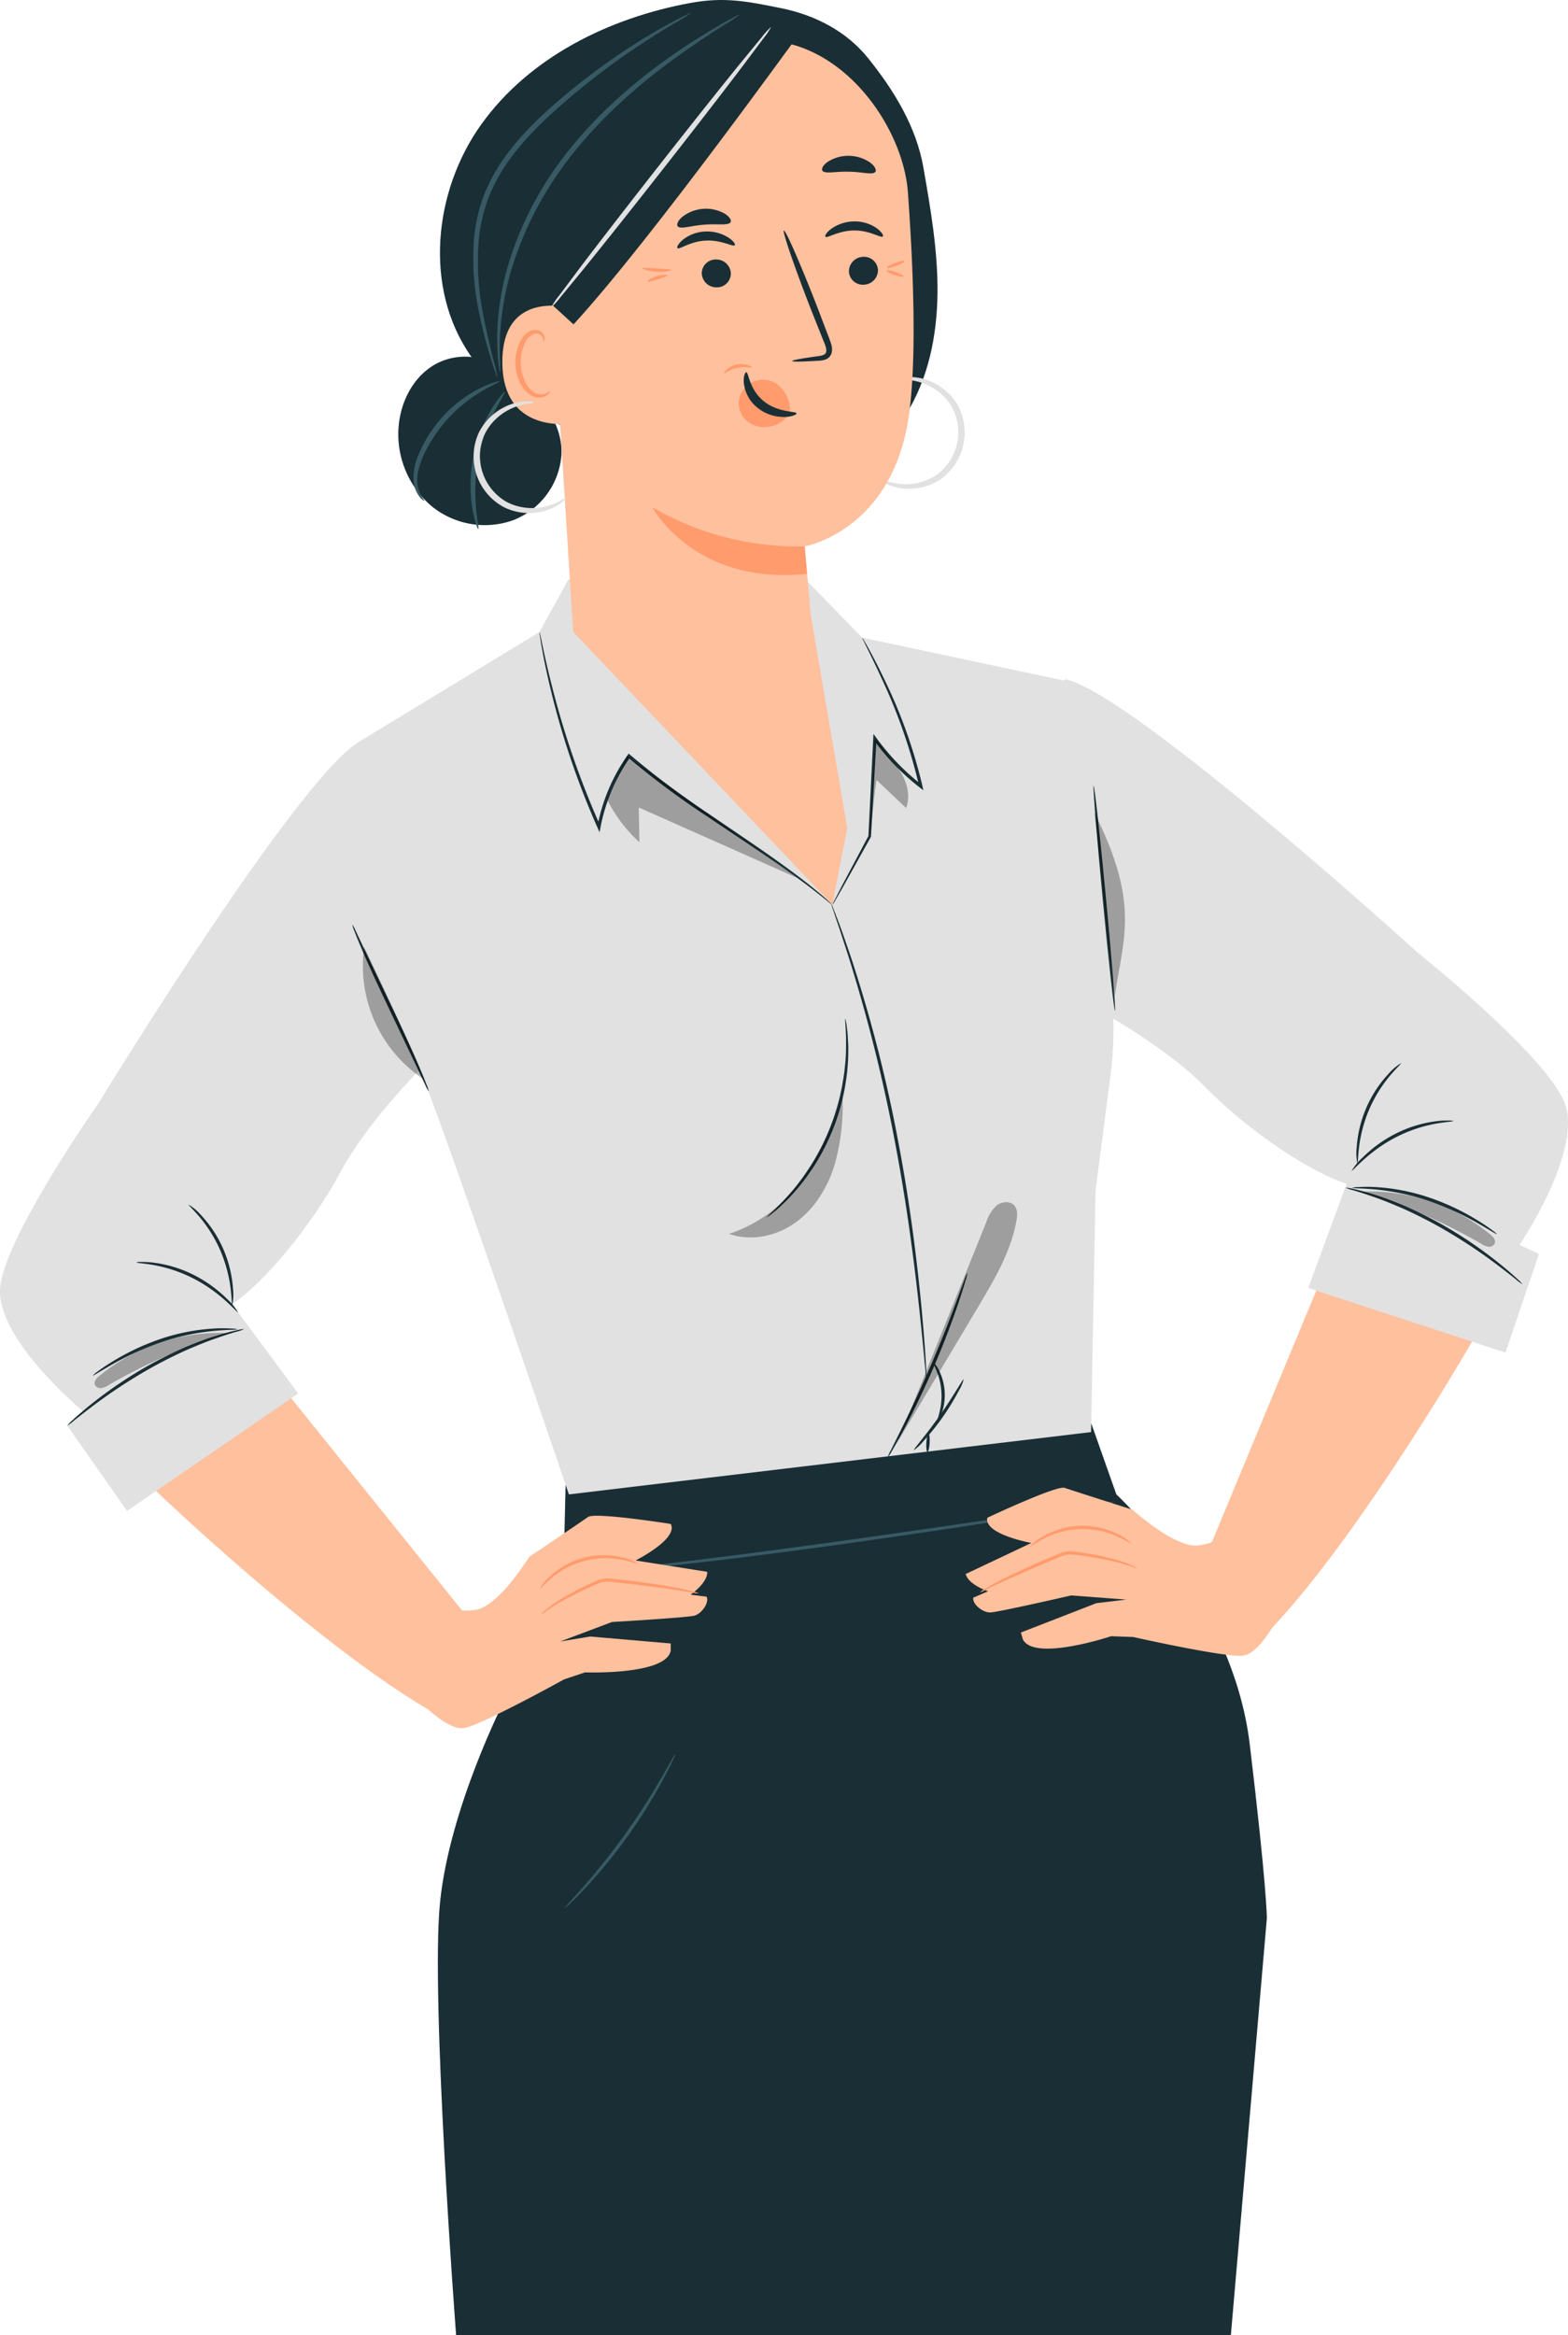 <svg id="Grupo_105" data-name="Grupo 105" xmlns="http://www.w3.org/2000/svg" xmlns:xlink="http://www.w3.org/1999/xlink" width="408.544" height="608.264" viewBox="0 0 408.544 608.264">
  <defs>
    <clipPath id="clip-path">
      <rect id="Rectángulo_151" data-name="Rectángulo 151" width="408.544" height="608.264" fill="none"/>
    </clipPath>
    <clipPath id="clip-path-3">
      <rect id="Rectángulo_142" data-name="Rectángulo 142" width="15.895" height="34.402" fill="none"/>
    </clipPath>
    <clipPath id="clip-path-4">
      <rect id="Rectángulo_143" data-name="Rectángulo 143" width="49.752" height="31.873" fill="none"/>
    </clipPath>
    <clipPath id="clip-path-5">
      <rect id="Rectángulo_144" data-name="Rectángulo 144" width="9.999" height="25.026" fill="none"/>
    </clipPath>
    <clipPath id="clip-path-6">
      <rect id="Rectángulo_145" data-name="Rectángulo 145" width="7.938" height="47.718" fill="none"/>
    </clipPath>
    <clipPath id="clip-path-7">
      <rect id="Rectángulo_146" data-name="Rectángulo 146" width="29.576" height="36.584" fill="none"/>
    </clipPath>
    <clipPath id="clip-path-8">
      <rect id="Rectángulo_147" data-name="Rectángulo 147" width="35.651" height="14.577" fill="none"/>
    </clipPath>
    <clipPath id="clip-path-9">
      <rect id="Rectángulo_148" data-name="Rectángulo 148" width="35.65" height="14.579" fill="none"/>
    </clipPath>
    <clipPath id="clip-path-10">
      <rect id="Rectángulo_149" data-name="Rectángulo 149" width="31.345" height="62.789" fill="none"/>
    </clipPath>
  </defs>
  <g id="Grupo_149" data-name="Grupo 149" clip-path="url(#clip-path)">
    <g id="Grupo_148" data-name="Grupo 148">
      <g id="Grupo_147" data-name="Grupo 147" clip-path="url(#clip-path)">
        <path id="Trazado_366" data-name="Trazado 366" d="M217.678,224.146l6.543,18.529s30.281,27.8,34.748,65.034,4.468,45.351,4.468,45.351l-9.378,108.6H52.194s-6.686-87.785-4.2-112.609S64.882,296.14,64.882,296.14L80.269,258.9l.457-18.744Z" transform="translate(66.645 146.602)" fill="#1a2e35"/>
        <path id="Trazado_367" data-name="Trazado 367" d="M212.333,236.5a8.955,8.955,0,0,1-1.414.309l-4.082.721L191.794,240c-12.711,2.035-30.287,4.732-49.737,7.456s-37.115,4.889-49.927,6.166c-6.4.657-11.595,1.09-15.186,1.346l-4.138.26a9.009,9.009,0,0,1-1.446.031,9.07,9.07,0,0,1,1.432-.205l4.122-.42c3.581-.359,8.76-.883,15.151-1.618,12.787-1.431,30.42-3.707,49.873-6.414s37.031-5.324,49.764-7.205c6.307-.918,11.439-1.667,15.083-2.2l4.107-.561a8.933,8.933,0,0,1,1.441-.137" transform="translate(78.179 154.674)" fill="#375a64"/>
        <path id="Trazado_368" data-name="Trazado 368" d="M169.465,276.223a8.645,8.645,0,0,1-.739,1.816c-.521,1.146-1.338,2.777-2.4,4.764a137.747,137.747,0,0,1-20.484,28.541c-1.542,1.642-2.825,2.938-3.745,3.8a8.471,8.471,0,0,1-1.482,1.282,8.55,8.55,0,0,1,1.242-1.515l3.533-3.973c2.959-3.373,6.914-8.151,10.908-13.71s7.246-10.836,9.494-14.719q1.563-2.742,2.633-4.62a8.659,8.659,0,0,1,1.039-1.662" transform="translate(6.494 180.662)" fill="#375a64"/>
        <path id="Trazado_369" data-name="Trazado 369" d="M269.641,285.718l-62.467-77.561s-33.221,27.972-34.1,28.85,51.962,52.281,85.895,72.181l10.672-7.063Z" transform="translate(-147.353 136.144)" fill="#ffc09d"/>
        <path id="Trazado_370" data-name="Trazado 370" d="M200.469,240.842s-19.723-3.115-21.539-1.816-15.311,10.381-15.311,10.381a73.559,73.559,0,0,1-5.969,8.044s-4.411,5.19-7.786,5.71a15.1,15.1,0,0,1-5.448,0l-8.824,24.394s6.747,7.007,10.9,6.487,26.21-12.715,26.21-12.715l5.45-1.818s21.279.779,22.318-5.708v-1.818l-21.02-1.816-7.786,1.3,13.494-5.076s19.723-1.153,21.539-1.672,3.894-3.373,3.115-4.931l-4.152-.518s4.479-3.1,4.32-5.953l-18.669-2.962s11.234-5.619,9.158-9.511" transform="translate(-25.712 156.127)" fill="#ffc09d"/>
        <path id="Trazado_371" data-name="Trazado 371" d="M178.026,252.523a7.637,7.637,0,0,1-1.71-.238c-1.088-.2-2.668-.453-4.625-.743-3.913-.579-9.34-1.264-15.345-1.935a19.286,19.286,0,0,0-2.173-.184,6.6,6.6,0,0,0-2,.359c-1.265.5-2.547,1.1-3.722,1.637-2.365,1.1-4.458,2.177-6.175,3.146a46.134,46.134,0,0,0-3.948,2.481,9.423,9.423,0,0,1-1.416.981,5.176,5.176,0,0,1,1.209-1.244,31.291,31.291,0,0,1,3.844-2.742c1.7-1.049,3.78-2.187,6.145-3.338,1.2-.574,2.4-1.161,3.784-1.719a7.327,7.327,0,0,1,2.261-.417,18.841,18.841,0,0,1,2.288.184c6.017.672,11.446,1.454,15.351,2.19,1.952.369,3.523.718,4.6,1.016a6,6,0,0,1,1.637.566" transform="translate(4.066 162.573)" fill="#ff9b6c"/>
        <path id="Trazado_372" data-name="Trazado 372" d="M172.064,247.124c-.056.136-1.522-.511-4.016-.992a21.88,21.88,0,0,0-18.466,4.787c-1.945,1.633-2.913,2.908-3.029,2.817a10.487,10.487,0,0,1,2.625-3.273,20.467,20.467,0,0,1,19-4.926,10.485,10.485,0,0,1,3.885,1.588" transform="translate(-5.918 160.191)" fill="#ff9b6c"/>
        <path id="Trazado_373" data-name="Trazado 373" d="M256.682,117.933,202.412,106.39,188.284,91.87l-62.41-.6-7.516,13.661L71.593,133.374s11.778,77.894,16.074,86.965,38.349,109.238,38.349,109.238L262.07,313.345l1.164-62.864,3.933-30.418a90.18,90.18,0,0,0,.389-19.62c-2.546-28.451-10.874-82.51-10.874-82.51" transform="translate(22.211 59.698)" fill="#e1e1e1"/>
        <path id="Trazado_374" data-name="Trazado 374" d="M254.794,286.655,210.2,317.239l-15.583-22.211,4.163-3.7s-23.009-19.02-21.622-32.439S202.81,210.96,202.81,210.96s51.983-85.1,68.094-94.223c2.254-1.277,21.81,45.953,21.81,64.461s-3.7,18.509-3.7,18.509-15.733,15.27-23.137,29.151-19.976,29-28.3,34.55Z" transform="translate(-177.1 76.335)" fill="#e1e1e1"/>
        <path id="Trazado_375" data-name="Trazado 375" d="M9.022,280.939,47.2,188.959s39.738,17.52,40.827,18.115-35.191,64.767-62.174,93.394l-12.225-3.783Z" transform="translate(305.569 123.588)" fill="#ffc09d"/>
        <path id="Trazado_376" data-name="Trazado 376" d="M51.525,242.128s18.056-8.527,20.163-7.791S89.3,240,89.3,240a73.516,73.516,0,0,0,7.987,6.046s5.69,3.743,9.074,3.295a15.146,15.146,0,0,0,5.232-1.53l15.316,20.935s-4.509,8.619-8.639,9.287-28.727-4.846-28.727-4.846l-5.74-.213S63.6,279.7,60.778,273.76l-.509-1.743,19.665-7.645,7.837-.939-14.377-1.083s-19.253,4.431-21.142,4.443-4.684-2.145-4.373-3.859l3.839-1.664s-5.169-1.715-5.819-4.5l17.086-8.085s-12.359-2.238-11.459-6.557" transform="translate(205.719 153.238)" fill="#ffc09d"/>
        <path id="Trazado_377" data-name="Trazado 377" d="M67.862,255.043a7.566,7.566,0,0,0,1.575-.71c.989-.493,2.433-1.183,4.231-2.01,3.593-1.656,8.609-3.837,14.183-6.166a19.512,19.512,0,0,1,2.034-.786,6.589,6.589,0,0,1,2.023-.218c1.356.124,2.752.339,4.031.526,2.582.4,4.891.837,6.81,1.287a46.333,46.333,0,0,1,4.487,1.272,9.764,9.764,0,0,0,1.633.546,5.115,5.115,0,0,0-1.508-.857,31.322,31.322,0,0,0-4.461-1.551c-1.92-.529-4.239-1.039-6.833-1.479-1.312-.213-2.633-.44-4.115-.587a7.333,7.333,0,0,0-2.288.235,18.763,18.763,0,0,0-2.144.819c-5.586,2.334-10.578,4.608-14.119,6.411-1.77.9-3.181,1.679-4.127,2.266a6.024,6.024,0,0,0-1.413,1" transform="translate(187.43 159.782)" fill="#ff9b6c"/>
        <path id="Trazado_378" data-name="Trazado 378" d="M68.8,245.72c.091.114,1.318-.918,3.576-2.081a21.877,21.877,0,0,1,19.066-.59c2.326,1.021,3.612,1.975,3.7,1.856A10.463,10.463,0,0,0,91.7,242.5a20.462,20.462,0,0,0-19.619.609A10.446,10.446,0,0,0,68.8,245.72" transform="translate(199.617 157.159)" fill="#ff9b6c"/>
        <path id="Trazado_379" data-name="Trazado 379" d="M68.158,265.539l51.386,16.833,8.72-25.692-5.037-2.383s16.746-24.715,11.646-37.2-38.074-38.8-38.074-38.8S23.014,111.211,4.99,106.977c-2.522-.592-8.03,50.228-2.835,67.993s8.75,16.724,8.75,16.724,19.387,10.239,30.39,21.484S68.608,235.4,78.162,238.391Z" transform="translate(272.704 69.964)" fill="#e1e1e1"/>
        <path id="Trazado_380" data-name="Trazado 380" d="M133.815,160.432a11.612,11.612,0,0,1,.4,2.253,22.392,22.392,0,0,1,.261,2.675c.05,1.045.165,2.238.109,3.558a41.527,41.527,0,0,1-.2,4.315c-.088,1.555-.374,3.192-.637,4.921a56.868,56.868,0,0,1-8.312,21.028c-.991,1.441-1.9,2.832-2.9,4.026a41.674,41.674,0,0,1-2.8,3.288c-.862,1-1.763,1.793-2.514,2.522a22.4,22.4,0,0,1-2.018,1.773,11.658,11.658,0,0,1-1.834,1.368c-.119-.139,2.456-2.15,5.913-6.07.858-.986,1.791-2.069,2.689-3.316.961-1.2,1.838-2.585,2.8-4.019a59.555,59.555,0,0,0,8.2-20.745c.28-1.7.589-3.313.706-4.845.2-1.523.26-2.951.306-4.258.157-5.225-.346-8.454-.165-8.474" transform="translate(86.43 104.93)" fill="#1a2e35"/>
        <path id="Trazado_381" data-name="Trazado 381" d="M192.194,170.618a7.963,7.963,0,0,1-1.059-.794c-.681-.534-1.644-1.373-2.957-2.367-2.575-2.051-6.423-4.876-11.291-8.239s-10.774-7.243-17.311-11.651a210.035,210.035,0,0,1-20.662-15.4l.635-.073c-.693.991-1.4,2.077-2.069,3.2a47.306,47.306,0,0,0-5.695,15.088l-.248,1.312-.544-1.216a210.38,210.38,0,0,1-12.217-36.07c-1.113-4.615-1.861-8.331-2.3-10.9-.238-1.279-.372-2.276-.475-2.948a5.411,5.411,0,0,1-.111-1.029,5.344,5.344,0,0,1,.256,1c.155.734.357,1.7.612,2.918.531,2.544,1.36,6.236,2.541,10.821a224.458,224.458,0,0,0,12.458,35.853l-.792.1a47.763,47.763,0,0,1,5.778-15.371c.68-1.143,1.4-2.251,2.109-3.26l.273-.39.364.318a218.175,218.175,0,0,0,20.53,15.4c6.5,4.441,12.384,8.371,17.212,11.81s8.637,6.338,11.157,8.472c1.285,1.035,2.215,1.917,2.863,2.493a7.97,7.97,0,0,1,.948.921" transform="translate(24.681 65.1)" fill="#1a2e35"/>
        <path id="Trazado_382" data-name="Trazado 382" d="M109.288,100.414a3.317,3.317,0,0,1,.453.683c.273.463.681,1.145,1.171,2.048,1,1.8,2.39,4.444,4.009,7.812A133.054,133.054,0,0,1,125,139.056l.255,1.14-.926-.719a60.917,60.917,0,0,1-12.07-12.493l.772-.228c-.538,9.555-1.027,18.284-1.429,25.446l0,.079-.036.066L104.342,165.3q-1.26,2.2-2.03,3.536a7.762,7.762,0,0,1-.771,1.207,7.482,7.482,0,0,1,.6-1.3l1.869-3.624c1.707-3.212,4.081-7.676,6.962-13.1l-.04.146c.352-7.165.782-15.9,1.254-25.456l.06-1.209.713.981a61.359,61.359,0,0,0,11.9,12.329l-.672.42a142.169,142.169,0,0,0-9.754-28.043c-1.547-3.389-2.858-6.069-3.775-7.906-.423-.858-.769-1.556-1.044-2.112a3.354,3.354,0,0,1-.319-.756" transform="translate(115.335 65.675)" fill="#1a2e35"/>
        <path id="Trazado_383" data-name="Trazado 383" d="M76.939,182.392c-.237.023-1.676-13.093-3.212-29.291s-2.59-29.354-2.354-29.376,1.674,13.09,3.212,29.295,2.59,29.351,2.354,29.373" transform="translate(213.573 80.922)" fill="#1a2e35"/>
        <path id="Trazado_384" data-name="Trazado 384" d="M179.461,145.6a7.97,7.97,0,0,1,.893,1.662l2.188,4.631,7.271,15.26c2.845,5.961,5.349,11.4,7.048,15.383.852,1.993,1.515,3.616,1.942,4.75a7.849,7.849,0,0,1,.584,1.795,8.069,8.069,0,0,1-.893-1.662q-.893-1.891-2.188-4.633c-1.947-4.087-4.474-9.393-7.271-15.262-2.843-5.96-5.348-11.395-7.046-15.381-.852-1.991-1.517-3.614-1.942-4.749a8.034,8.034,0,0,1-.586-1.795" transform="translate(-87.675 95.227)" fill="#1a2e35"/>
        <path id="Trazado_385" data-name="Trazado 385" d="M115.391,200.462a9.555,9.555,0,0,1-.486,2.011c-.362,1.279-.94,3.113-1.694,5.367-1.507,4.507-3.789,10.672-6.664,17.334s-5.806,12.549-8.057,16.736c-1.123,2.094-2.064,3.771-2.747,4.913a9.607,9.607,0,0,1-1.131,1.732,9.54,9.54,0,0,1,.837-1.892c.668-1.346,1.507-3.03,2.5-5.032,2.107-4.249,4.934-10.158,7.807-16.8s5.23-12.749,6.881-17.2c.776-2.1,1.427-3.861,1.95-5.27a9.532,9.532,0,0,1,.8-1.905" transform="translate(136.66 131.111)" fill="#1a2e35"/>
        <path id="Trazado_386" data-name="Trazado 386" d="M108.179,217.223a11.3,11.3,0,0,1-1.32,3.062A62.96,62.96,0,0,1,97.631,233.4a11.391,11.391,0,0,1-2.436,2.278c-.189-.175,3.2-3.942,6.765-9.038,3.589-5.08,5.991-9.537,6.219-9.42" transform="translate(142.909 142.072)" fill="#1a2e35"/>
        <path id="Trazado_387" data-name="Trazado 387" d="M125.841,266.186a7.321,7.321,0,0,1-.187-1.277q-.139-1.382-.369-3.674c-.283-3.194-.748-7.809-1.346-13.507-1.25-11.388-3.186-27.113-6.507-44.274a413.893,413.893,0,0,0-10.71-43.439c-.815-2.746-1.616-5.21-2.326-7.372-.69-2.17-1.305-4.031-1.836-5.543q-.732-2.188-1.171-3.5a7.227,7.227,0,0,1-.352-1.242,7.175,7.175,0,0,1,.516,1.183q.5,1.3,1.323,3.447c.579,1.5,1.242,3.344,1.977,5.5.753,2.15,1.6,4.6,2.45,7.344a370.586,370.586,0,0,1,10.976,43.457c3.326,17.2,5.171,32.962,6.267,44.376.521,5.711.893,10.339,1.075,13.542.086,1.537.154,2.762.207,3.687a7.351,7.351,0,0,1,.013,1.29" transform="translate(115.572 93.109)" fill="#1a2e35"/>
        <path id="Trazado_388" data-name="Trazado 388" d="M99.274,229.915c-.253-.093,1.4-3.419,1.054-7.8-.27-4.39-2.375-7.45-2.137-7.577.081-.06.726.612,1.431,1.929a14.417,14.417,0,0,1,.8,11.342c-.514,1.4-1.057,2.157-1.146,2.109" transform="translate(144.942 140.314)" fill="#1a2e35"/>
        <path id="Trazado_389" data-name="Trazado 389" d="M100.856,230.516c-.237-.013-.367-1.077-.291-2.374s.331-2.337.569-2.324.367,1.077.291,2.374-.331,2.337-.569,2.324" transform="translate(140.795 147.695)" fill="#1a2e35"/>
        <g id="Grupo_125" data-name="Grupo 125" transform="translate(94.51 246.742)" opacity="0.3">
          <g id="Grupo_124" data-name="Grupo 124">
            <g id="Grupo_123" data-name="Grupo 123" clip-path="url(#clip-path-3)">
              <path id="Trazado_390" data-name="Trazado 390" d="M180.628,149.175a35.383,35.383,0,0,0,15.515,34.4c-3.9-9.924-10.654-24.19-15.515-34.4" transform="translate(-180.247 -149.175)"/>
            </g>
          </g>
        </g>
        <g id="Grupo_128" data-name="Grupo 128" transform="translate(158.113 196.881)" opacity="0.3">
          <g id="Grupo_127" data-name="Grupo 127">
            <g id="Grupo_126" data-name="Grupo 126" clip-path="url(#clip-path-4)">
              <path id="Trazado_391" data-name="Trazado 391" d="M121.325,130.25a37.625,37.625,0,0,0,8.485,11.282q-.082-4.521-.165-9.043,20.714,9.207,41.432,18.413L126.6,119.029c-2.428,4.086-2.85,7.136-5.278,11.221" transform="translate(-121.323 -119.031)"/>
            </g>
          </g>
        </g>
        <g id="Grupo_131" data-name="Grupo 131" transform="translate(226.624 192.407)" opacity="0.3">
          <g id="Grupo_130" data-name="Grupo 130">
            <g id="Grupo_129" data-name="Grupo 129" clip-path="url(#clip-path-5)">
              <path id="Trazado_392" data-name="Trazado 392" d="M111.929,124.976c-1.773-2.784-6.671-8.651-6.671-8.651-.157,4.342-.536,10.283-.693,14.625l-.625,10.4c.642-3.624,1.12-10.624,1.762-14.246l7.708,7.3c1.164-3.088.293-6.648-1.48-9.431" transform="translate(-103.94 -116.325)"/>
            </g>
          </g>
        </g>
        <g id="Grupo_134" data-name="Grupo 134" transform="translate(285.173 211.711)" opacity="0.3">
          <g id="Grupo_133" data-name="Grupo 133">
            <g id="Grupo_132" data-name="Grupo 132" clip-path="url(#clip-path-6)">
              <path id="Trazado_393" data-name="Trazado 393" d="M69.789,128l5.28,47.718c2.3-15.523,6.527-23.959-5.28-47.718" transform="translate(-69.789 -127.996)"/>
            </g>
          </g>
        </g>
        <g id="Grupo_137" data-name="Grupo 137" transform="translate(189.957 285.758)" opacity="0.3">
          <g id="Grupo_136" data-name="Grupo 136">
            <g id="Grupo_135" data-name="Grupo 135" clip-path="url(#clip-path-7)">
              <path id="Trazado_394" data-name="Trazado 394" d="M114.272,208.419c17.005-5.642,25.2-21.656,29.564-35.656a56.431,56.431,0,0,1-2.165,17.991c-1.841,5.783-5.2,11.213-10.136,14.742s-11.542,4.942-17.263,2.923" transform="translate(-114.272 -172.763)"/>
            </g>
          </g>
        </g>
        <path id="Trazado_395" data-name="Trazado 395" d="M209.5,198.865a3.3,3.3,0,0,1,1.2-.121,22.326,22.326,0,0,1,3.278.182,32.182,32.182,0,0,1,10.356,3.141,34.229,34.229,0,0,1,8.793,6.312,14.876,14.876,0,0,1,2.845,3.459c-.205.237-4.5-5.29-12.022-9a37.345,37.345,0,0,0-10.063-3.308c-2.686-.466-4.393-.518-4.39-.665" transform="translate(-173.969 129.982)" fill="#1a2e35"/>
        <path id="Trazado_396" data-name="Trazado 396" d="M210.273,189.71a13.368,13.368,0,0,1,3.316,2.82,30.745,30.745,0,0,1,5.749,8.808,31.42,31.42,0,0,1,2.5,10.219,13.628,13.628,0,0,1-.18,4.35c-.147,0-.111-1.662-.427-4.292a36.664,36.664,0,0,0-2.68-9.934,35.773,35.773,0,0,0-5.414-8.745c-1.71-2.021-2.957-3.113-2.861-3.225" transform="translate(-161.138 124.076)" fill="#1a2e35"/>
        <path id="Trazado_397" data-name="Trazado 397" d="M254.635,209.319a9.759,9.759,0,0,1-1.978.675c-1.287.366-3.136.953-5.389,1.747-2.266.762-4.9,1.849-7.8,3.1-2.878,1.307-5.991,2.848-9.177,4.623a136.423,136.423,0,0,0-15.6,10.275c-1.9,1.449-3.429,2.646-4.471,3.49a9.756,9.756,0,0,1-1.686,1.236,9.723,9.723,0,0,1,1.467-1.49c.978-.925,2.448-2.2,4.314-3.715a112.316,112.316,0,0,1,15.55-10.548c3.21-1.788,6.361-3.321,9.279-4.6,2.939-1.226,5.617-2.259,7.925-2.954,2.294-.726,4.18-1.226,5.5-1.5a9.767,9.767,0,0,1,2.063-.349" transform="translate(-191.022 136.895)" fill="#1a2e35"/>
        <path id="Trazado_398" data-name="Trazado 398" d="M247.286,209.448c0,.151-2.264.079-5.877.4a61.412,61.412,0,0,0-13.813,2.909,75.068,75.068,0,0,0-12.892,5.819c-3.158,1.795-5.033,3.052-5.113,2.936a5.625,5.625,0,0,1,1.216-1.027c.81-.625,2.034-1.461,3.586-2.431a62.44,62.44,0,0,1,12.93-6.113,53.014,53.014,0,0,1,14.044-2.7,36.29,36.29,0,0,1,4.337.013,5.615,5.615,0,0,1,1.581.2" transform="translate(-185.413 136.814)" fill="#1a2e35"/>
        <g id="Grupo_140" data-name="Grupo 140" transform="translate(24.654 347.022)" opacity="0.3">
          <g id="Grupo_139" data-name="Grupo 139">
            <g id="Grupo_138" data-name="Grupo 138" clip-path="url(#clip-path-8)">
              <path id="Trazado_399" data-name="Trazado 399" d="M246.188,210.089A49.4,49.4,0,0,0,211.76,221.2c-.7.581-1.456,1.419-1.155,2.278a1.584,1.584,0,0,0,1.679.892,4.757,4.757,0,0,0,1.877-.786A148,148,0,0,1,246.188,209.8" transform="translate(-210.537 -209.803)"/>
            </g>
          </g>
        </g>
        <path id="Trazado_400" data-name="Trazado 400" d="M44.549,176.593a3.3,3.3,0,0,0-1.2-.121,22.323,22.323,0,0,0-3.278.182A32.181,32.181,0,0,0,29.712,179.8a34.229,34.229,0,0,0-8.793,6.312,14.877,14.877,0,0,0-2.845,3.459c.205.237,4.5-5.29,12.022-9a37.417,37.417,0,0,1,10.063-3.31c2.686-.466,4.393-.516,4.39-.663" transform="translate(334.107 115.415)" fill="#1a2e35"/>
        <path id="Trazado_401" data-name="Trazado 401" d="M37.905,167.437a13.367,13.367,0,0,0-3.316,2.82,30.745,30.745,0,0,0-5.749,8.808,31.42,31.42,0,0,0-2.5,10.219,13.627,13.627,0,0,0,.18,4.35c.147,0,.111-1.662.427-4.292a36.65,36.65,0,0,1,2.68-9.934,35.742,35.742,0,0,1,5.414-8.745c1.71-2.021,2.957-3.113,2.861-3.225" transform="translate(327.151 109.509)" fill="#1a2e35"/>
        <path id="Trazado_402" data-name="Trazado 402" d="M7.176,187.047a9.761,9.761,0,0,0,1.978.675c1.287.366,3.136.953,5.389,1.747,2.266.763,4.9,1.849,7.8,3.1,2.876,1.307,5.991,2.848,9.177,4.623a136.42,136.42,0,0,1,15.6,10.275c1.9,1.449,3.429,2.646,4.471,3.49a9.756,9.756,0,0,0,1.685,1.236,9.781,9.781,0,0,0-1.467-1.489c-.978-.925-2.448-2.2-4.314-3.717a112.317,112.317,0,0,0-15.55-10.548c-3.211-1.788-6.361-3.321-9.279-4.6-2.939-1.224-5.617-2.259-7.925-2.954-2.294-.726-4.18-1.226-5.5-1.5a9.762,9.762,0,0,0-2.063-.349" transform="translate(343.402 122.329)" fill="#1a2e35"/>
        <path id="Trazado_403" data-name="Trazado 403" d="M11.2,187.176c0,.151,2.264.079,5.877.4a61.39,61.39,0,0,1,13.813,2.909A75.065,75.065,0,0,1,43.785,196.3c3.158,1.795,5.033,3.052,5.113,2.936a5.623,5.623,0,0,0-1.216-1.027c-.81-.625-2.034-1.462-3.586-2.431a62.445,62.445,0,0,0-12.93-6.113,53.016,53.016,0,0,0-14.043-2.7,36.323,36.323,0,0,0-4.339.013,5.614,5.614,0,0,0-1.581.2" transform="translate(341.113 122.248)" fill="#1a2e35"/>
        <g id="Grupo_143" data-name="Grupo 143" transform="translate(353.886 310.182)" opacity="0.3">
          <g id="Grupo_142" data-name="Grupo 142">
            <g id="Grupo_141" data-name="Grupo 141" clip-path="url(#clip-path-9)">
              <path id="Trazado_404" data-name="Trazado 404" d="M11.492,187.817a49.4,49.4,0,0,1,34.427,11.112c.7.581,1.456,1.419,1.155,2.278a1.584,1.584,0,0,1-1.679.892,4.756,4.756,0,0,1-1.877-.786,148,148,0,0,0-32.026-13.783" transform="translate(-11.491 -187.529)"/>
            </g>
          </g>
        </g>
        <g id="Grupo_146" data-name="Grupo 146" transform="translate(233.667 313.159)" opacity="0.3">
          <g id="Grupo_145" data-name="Grupo 145">
            <g id="Grupo_144" data-name="Grupo 144" clip-path="url(#clip-path-10)">
              <path id="Trazado_405" data-name="Trazado 405" d="M117.454,190.277c-1.093-1.34-3.321-1.158-4.678-.084a10.082,10.082,0,0,0-2.7,4.357q-10.1,25.066-20.2,50.134l-3.1,7.435q10.589-17.747,21.175-35.5c4.226-7.083,8.527-14.362,10-22.475.24-1.323.357-2.83-.493-3.87" transform="translate(-86.776 -189.329)"/>
            </g>
          </g>
        </g>
        <path id="Trazado_406" data-name="Trazado 406" d="M110.106,32.368C122.638,14.886,143.39,4.654,164.547.775c8.9-1.631,14.736-.448,23.607,1.346s17.033,5.971,22.707,13.022c6.739,8.374,12.556,17.862,14.405,28.451,1.9,10.877,3.808,21.827,3.68,32.868s-2.4,22.3-8.3,31.629L193,114.736c-15.406,1.512-31.028,3.019-46.3.457s-30.4-9.721-39.3-22.389c-12.362-17.6-9.827-42.956,2.7-60.436" transform="translate(15.317 0)" fill="#1a2e35"/>
        <path id="Trazado_407" data-name="Trazado 407" d="M95.041,85.545c-.051.069.5.66,1.763,1.36a13.726,13.726,0,0,0,5.883,1.578,14.98,14.98,0,0,0,8.773-2.369,14.944,14.944,0,0,0,4.109-20.241,14.97,14.97,0,0,0-7.154-5.6,13.775,13.775,0,0,0-6.034-.842,4.273,4.273,0,0,0-2.152.566c0,.334,3.234-.569,7.743,1.373a14.423,14.423,0,0,1,6.305,5.346,13.76,13.76,0,0,1-3.68,18.125,14.423,14.423,0,0,1-7.891,2.463c-4.908.03-7.534-2.063-7.665-1.755" transform="translate(133.467 38.83)" fill="#e1e1e1"/>
        <path id="Trazado_408" data-name="Trazado 408" d="M158.57,75.2c.291-6.353,3.2-12.763,8.459-16.339s12.913-3.732,17.746.4l4.727,4.956c7.074,2.491,11.9,10.043,11.544,17.535a19.813,19.813,0,0,1-12.678,17.055A21.933,21.933,0,0,1,167.2,95.1a24.59,24.59,0,0,1-8.634-19.9" transform="translate(-54.761 36.737)" fill="#1a2e35"/>
        <path id="Trazado_409" data-name="Trazado 409" d="M171.128,91.172c.2-.108-1.856-1.773-1.859-5.467.007-3.593,2.3-8.451,5.6-12.978a37.924,37.924,0,0,1,10.629-9.7c3.164-1.967,5.374-2.754,5.29-2.977-.036-.134-2.388.329-5.773,2.134a33.776,33.776,0,0,0-11.249,9.721,33.174,33.174,0,0,0-4.081,7.164,15.131,15.131,0,0,0-1.384,6.666,7.9,7.9,0,0,0,1.537,4.352c.69.867,1.247,1.146,1.3,1.083" transform="translate(-60.573 39.263)" fill="#375a64"/>
        <path id="Trazado_410" data-name="Trazado 410" d="M169.445,97.469c.455-.056-1.987-8.388.066-18.544,1.905-10.189,7.291-17,6.891-17.217-.117-.1-1.619,1.437-3.429,4.385a38.987,38.987,0,0,0-5.063,26.023c.572,3.411,1.389,5.4,1.535,5.352" transform="translate(-44.836 40.357)" fill="#375a64"/>
        <path id="Trazado_411" data-name="Trazado 411" d="M172.933,156.114c-.814-9.8-1.556-17.817-1.553-17.773,0,0,22.636-3.966,27.068-33.587,2.2-14.731,1.249-38.842-.169-58.545C197,28.473,180.348,5.277,158.434,6.6l-9.809-.509L112.3,23.284a10.4,10.4,0,0,0-9.213,10.637l7.959,126.7,67.541,71.112,3.875-20.062Z" transform="translate(38.287 3.982)" fill="#ffc09d"/>
        <path id="Trazado_412" data-name="Trazado 412" d="M122.568,65.588a6.233,6.233,0,0,1,1.905-3.975,6.373,6.373,0,0,1,7.683-.933,8.536,8.536,0,0,1,3.745,7.787,7.756,7.756,0,0,1-5.334,3.566,9.089,9.089,0,0,1-1.037.1,6.959,6.959,0,0,1-4.8-1.555,6.2,6.2,0,0,1-2.159-4.99" transform="translate(69.905 39.111)" fill="#ff9b6c"/>
        <path id="Trazado_413" data-name="Trazado 413" d="M116.264,43.843A3.794,3.794,0,0,1,112.64,47.7a3.628,3.628,0,0,1-3.942-3.384,3.8,3.8,0,0,1,3.619-3.862,3.631,3.631,0,0,1,3.947,3.386" transform="translate(112.491 26.456)" fill="#1a2e35"/>
        <path id="Trazado_414" data-name="Trazado 414" d="M122.9,38.791c-.466.5-3.359-1.6-7.442-1.555-4.077-.012-7.055,2.116-7.5,1.619-.222-.22.251-1.116,1.547-2.077a10.412,10.412,0,0,1,6-1.909,10,10,0,0,1,5.928,1.856c1.264.951,1.7,1.843,1.467,2.066" transform="translate(107.112 22.806)" fill="#1a2e35"/>
        <path id="Trazado_415" data-name="Trazado 415" d="M118.146,70.3c-.022-.232,2.512-.693,6.62-1.255,1.04-.117,2.026-.332,2.195-1.045.238-.756-.207-1.876-.723-3.083l-3.154-7.911c-4.382-11.261-7.564-20.527-7.109-20.7s4.377,8.816,8.758,20.077q1.583,4.168,3.025,7.958c.405,1.183,1.095,2.519.577,4.087a2.619,2.619,0,0,1-1.7,1.54,7.1,7.1,0,0,1-1.768.261c-4.137.26-6.7.3-6.72.069" transform="translate(88.269 23.745)" fill="#1a2e35"/>
        <path id="Trazado_416" data-name="Trazado 416" d="M159.576,90.084a75.239,75.239,0,0,1-39.707-10.212s10.736,20.408,40.316,17.376Z" transform="translate(50.091 52.24)" fill="#ff9b6c"/>
        <path id="Trazado_417" data-name="Trazado 417" d="M122.17,58.63c.663-.045.711,4.387,4.532,7.5s8.533,2.58,8.573,3.2c.065.278-1.044.872-3.037.943a11.029,11.029,0,0,1-7.154-2.422,9.6,9.6,0,0,1-3.516-6.287c-.185-1.851.3-2.954.6-2.931" transform="translate(72.257 38.347)" fill="#1a2e35"/>
        <path id="Trazado_418" data-name="Trazado 418" d="M122.945,28.7c-.71.933-3.531,0-6.912-.018-3.381-.134-6.239.678-6.907-.286-.294-.468.151-1.4,1.393-2.289a10.008,10.008,0,0,1,11.135.245c1.2.943,1.6,1.894,1.292,2.349" transform="translate(105.145 16.048)" fill="#1a2e35"/>
        <path id="Trazado_419" data-name="Trazado 419" d="M131.87,44.467a3.793,3.793,0,0,0,3.831,3.654,3.627,3.627,0,0,0,3.748-3.6,3.794,3.794,0,0,0-3.827-3.655,3.631,3.631,0,0,0-3.751,3.6" transform="translate(50.976 26.729)" fill="#1a2e35"/>
        <path id="Trazado_420" data-name="Trazado 420" d="M131.3,40.795c.493.473,3.265-1.785,7.344-1.963,4.071-.238,7.162,1.722,7.58,1.2.207-.232-.314-1.1-1.659-1.99a10.431,10.431,0,0,0-6.1-1.575,10.007,10.007,0,0,0-5.816,2.18c-1.209,1.021-1.593,1.934-1.351,2.145" transform="translate(45.226 23.844)" fill="#1a2e35"/>
        <path id="Trazado_421" data-name="Trazado 421" d="M131.992,37.436c.759.892,3.525-.2,6.9-.4,3.368-.321,6.267.332,6.881-.667.266-.485-.227-1.391-1.517-2.21a10.008,10.008,0,0,0-11.1.86c-1.151,1.007-1.5,1.98-1.161,2.417" transform="translate(44.584 21.499)" fill="#1a2e35"/>
        <path id="Trazado_422" data-name="Trazado 422" d="M176.181,56.079c-.025-2.2-2.618-7.374-4.8-7.693-5.817-.853-16.282-.293-16.248,14.46.046,20.168,20.285,15.96,20.32,15.383.026-.453.81-14.544.724-22.149" transform="translate(-24.248 31.483)" fill="#ffc09d"/>
        <path id="Trazado_423" data-name="Trazado 423" d="M169.374,67.916c-.088-.064-.351.246-.943.521a3.519,3.519,0,0,1-2.627.06c-2.134-.776-3.935-4.155-4.041-7.791a11.6,11.6,0,0,1,.971-5.033,4.049,4.049,0,0,1,2.637-2.7,1.788,1.788,0,0,1,2.076.956c.271.564.144.968.251,1,.056.051.432-.337.268-1.169a2.244,2.244,0,0,0-.8-1.264,2.659,2.659,0,0,0-1.944-.509c-1.556.112-2.952,1.547-3.664,3.136a11.943,11.943,0,0,0-1.2,5.625c.139,4.064,2.228,7.862,5.146,8.7a3.766,3.766,0,0,0,3.212-.543c.624-.5.728-.949.658-.986" transform="translate(-26.08 33.99)" fill="#ff9b6c"/>
        <path id="Trazado_424" data-name="Trazado 424" d="M134.623,76.8l5.442,4.969c20.694-22.5,60.4-78.083,58.193-74.781,0,0-15.5-5.247-31.708-1.408s-46.773,14.028-45.061,33.327S134.623,76.8,134.623,76.8" transform="translate(9.367 2.73)" fill="#1a2e35"/>
        <path id="Trazado_425" data-name="Trazado 425" d="M182,88.191c.06.061-.41.72-1.575,1.573a13.748,13.748,0,0,1-5.635,2.314,14.972,14.972,0,0,1-9-1.234,14.941,14.941,0,0,1-6.653-19.552,14.981,14.981,0,0,1,6.385-6.469,13.723,13.723,0,0,1,5.877-1.6,4.289,4.289,0,0,1,2.206.284c.043.332-3.278-.152-7.5,2.347a14.415,14.415,0,0,0-5.574,6.107,13.759,13.759,0,0,0,5.956,17.508,14.423,14.423,0,0,0,8.14,1.439c4.873-.594,7.212-3,7.38-2.716" transform="translate(-34.348 41.347)" fill="#e1e1e1"/>
        <path id="Trazado_426" data-name="Trazado 426" d="M131.239,95.7a41.857,41.857,0,0,0-.1-4.679,70.434,70.434,0,0,1,.875-12.648c1.545-10.568,6.737-24.864,16.658-37.906S170.442,18.125,179.2,11.955c4.4-3.091,8.065-5.453,10.6-7.069a33.155,33.155,0,0,0,3.9-2.608,4.078,4.078,0,0,0-1.116.491c-.7.369-1.747.906-3.055,1.659-2.632,1.479-6.385,3.722-10.88,6.725-8.937,5.994-21,15.247-31.068,28.479s-15.207,27.844-16.521,38.6a61.171,61.171,0,0,0-.45,12.814c.063,1.512.294,2.673.385,3.464a4.144,4.144,0,0,0,.246,1.191" transform="translate(-0.925 1.486)" fill="#375a64"/>
        <path id="Trazado_427" data-name="Trazado 427" d="M194.9,2.054a4.262,4.262,0,0,0-1.15.46c-.734.337-1.8.87-3.158,1.585-2.714,1.431-6.593,3.6-11.208,6.581a170.392,170.392,0,0,0-15.6,11.35c-5.577,4.62-11.689,9.9-16.769,16.693a45.855,45.855,0,0,0-6.052,10.76,42.661,42.661,0,0,0-2.589,11.208,66.724,66.724,0,0,0,1.284,19.293c1.092,5.4,2.344,9.661,3.24,12.594.45,1.465.827,2.6,1.1,3.356a4.155,4.155,0,0,0,.478,1.141,34.818,34.818,0,0,0-1.059-4.643c-.736-2.969-1.841-7.26-2.8-12.627a68.739,68.739,0,0,1-.979-18.983,42.067,42.067,0,0,1,2.585-10.851,45.232,45.232,0,0,1,5.9-10.427C153.08,32.916,159.1,27.652,164.6,23.005A191.047,191.047,0,0,1,179.925,11.49c4.522-3.063,8.308-5.356,10.933-6.925A37.244,37.244,0,0,0,194.9,2.054" transform="translate(-14.858 1.339)" fill="#375a64"/>
        <path id="Trazado_428" data-name="Trazado 428" d="M125.516,77.291a18.626,18.626,0,0,0,2.465-2.709l6.315-7.695c5.283-6.535,12.506-15.617,20.416-25.7s15.015-19.266,20.1-25.955c2.4-3.2,4.4-5.87,5.969-7.964a18.753,18.753,0,0,0,2.044-3.038,18.465,18.465,0,0,0-2.46,2.7l-6.312,7.691c-5.285,6.535-12.511,15.622-20.427,25.714s-15.019,19.271-20.107,25.959l-5.968,7.963a18.572,18.572,0,0,0-2.039,3.034" transform="translate(18.109 2.764)" fill="#e1e1e1"/>
        <path id="Trazado_429" data-name="Trazado 429" d="M135.8,58.2c-.093.233-1.745-.352-3.745.109-2.011.41-3.273,1.626-3.454,1.452-.21-.1.948-1.8,3.27-2.294,2.317-.518,4.076.551,3.928.733" transform="translate(60.059 37.491)" fill="#ff9b6c"/>
        <path id="Trazado_430" data-name="Trazado 430" d="M148.788,42.75c.025.23-1.676.587-3.8.455s-3.765-.69-3.712-.915,1.72-.066,3.765.055,3.722.162,3.743.405" transform="translate(26.075 27.582)" fill="#ff9b6c"/>
        <path id="Trazado_431" data-name="Trazado 431" d="M147.07,43.424c.033.241-1.136.587-2.547,1.034s-2.569.822-2.681.607.931-.963,2.423-1.429,2.779-.443,2.805-.212" transform="translate(26.874 28.295)" fill="#ff9b6c"/>
        <path id="Trazado_432" data-name="Trazado 432" d="M109.1,41.168c.081.223-.88.782-2.15,1.247s-2.364.662-2.446.438.882-.782,2.15-1.247,2.365-.662,2.446-.438" transform="translate(126.582 26.866)" fill="#ff9b6c"/>
        <path id="Trazado_433" data-name="Trazado 433" d="M109.134,44.174c-.078.225-1.135.065-2.362-.357s-2.16-.946-2.082-1.171,1.135-.065,2.362.357,2.16.946,2.082,1.171" transform="translate(126.251 27.825)" fill="#ff9b6c"/>
      </g>
    </g>
  </g>
</svg>
